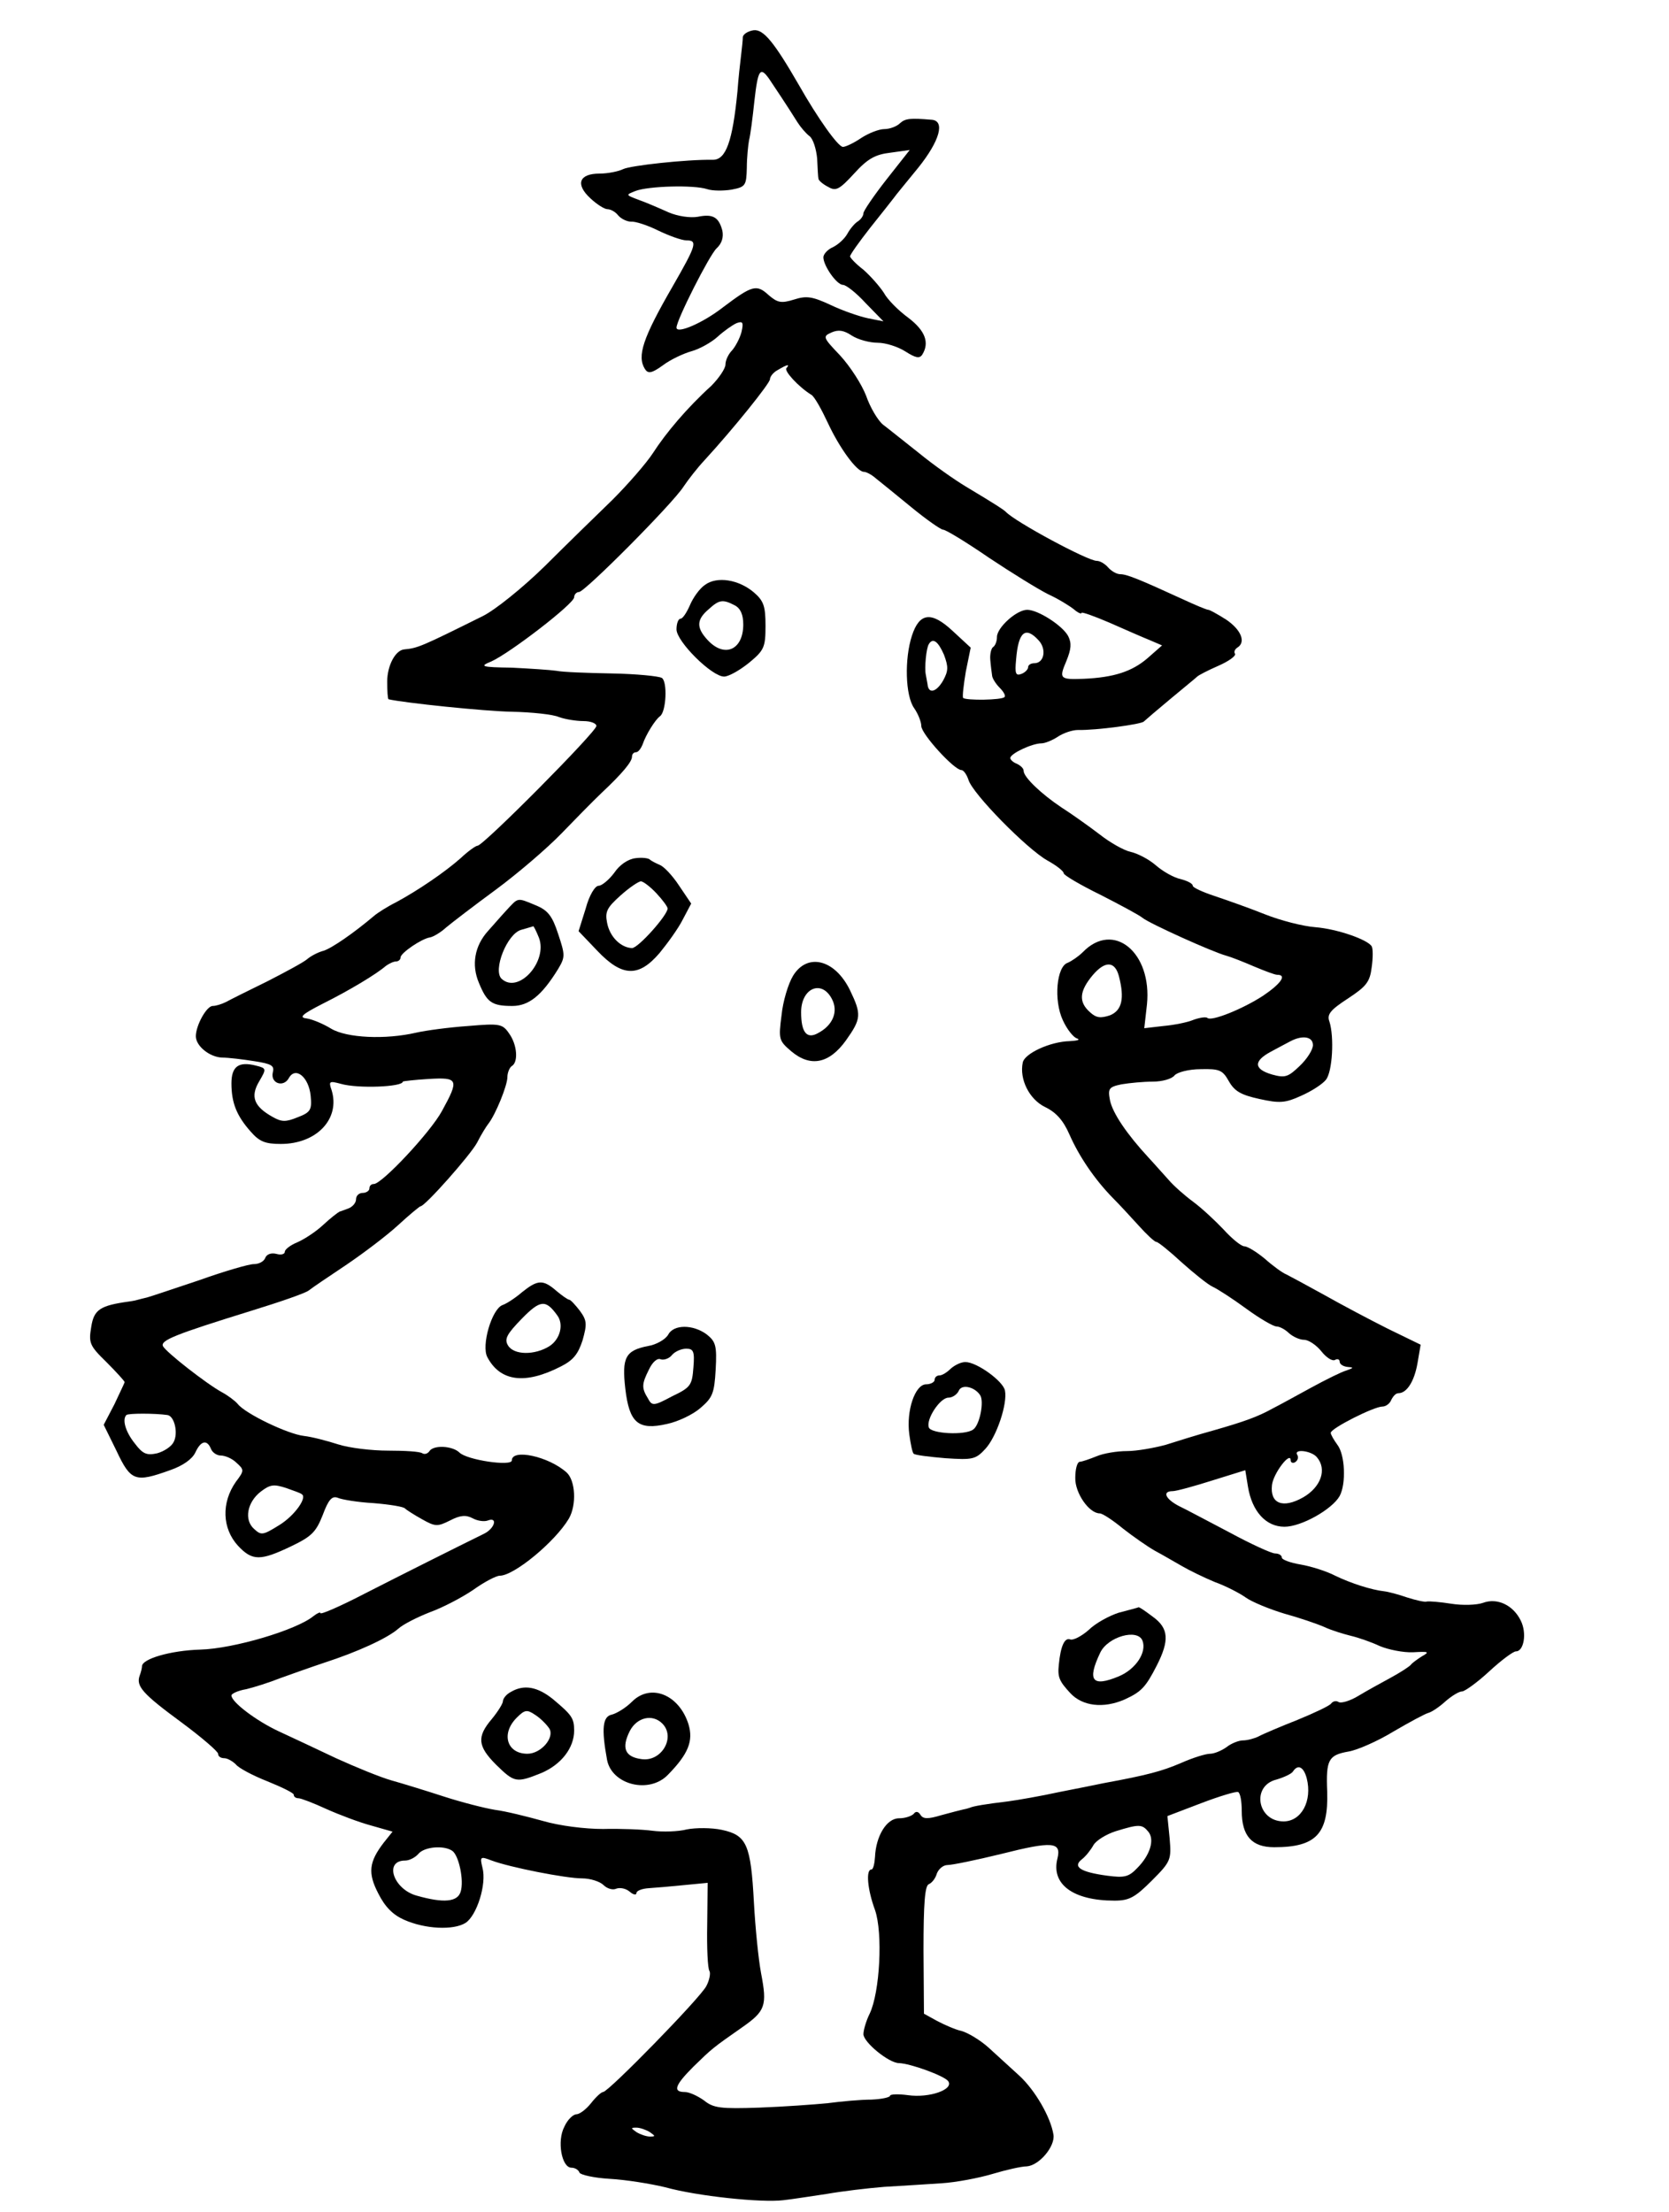 <?xml version="1.0" standalone="no"?>
<!DOCTYPE svg PUBLIC "-//W3C//DTD SVG 20010904//EN"
 "http://www.w3.org/TR/2001/REC-SVG-20010904/DTD/svg10.dtd">
<svg version="1.0" xmlns="http://www.w3.org/2000/svg"
 width="375pt" height="497pt" viewBox="0 0 375 497"
 preserveAspectRatio="xMidYMid meet">
<g transform="translate(0,497) scale(0.1,-0.1)"
fill="#000000" stroke="none">
<path d="M1693 4902 c-13 -2 -23 -9 -24 -15 0 -7 -2 -25 -4 -42 -2 -16 -6 -52
-8 -80 -11 -113 -26 -154 -55 -154 -60 1 -186 -13 -202 -21 -10 -5 -34 -10
-53 -10 -46 0 -55 -24 -20 -56 14 -13 31 -24 38 -24 7 0 18 -6 24 -14 7 -8 20
-14 29 -14 9 1 37 -8 61 -20 25 -12 53 -22 63 -22 26 0 23 -10 -31 -104 -67
-116 -80 -156 -62 -185 7 -11 15 -10 40 8 17 13 47 27 65 32 18 5 45 20 59 33
13 12 33 26 42 30 14 5 16 2 11 -20 -4 -15 -14 -33 -21 -41 -8 -8 -15 -22 -15
-32 0 -9 -15 -31 -32 -48 -55 -50 -102 -106 -131 -151 -15 -23 -56 -70 -91
-105 -35 -34 -104 -101 -152 -149 -49 -48 -111 -98 -139 -112 -139 -69 -146
-72 -177 -75 -20 -2 -38 -37 -38 -72 0 -21 1 -39 3 -40 34 -8 216 -27 277 -28
45 -1 93 -6 106 -12 14 -5 39 -9 55 -9 16 0 29 -5 29 -11 0 -13 -254 -269
-267 -269 -4 0 -21 -12 -38 -28 -35 -31 -95 -72 -145 -99 -20 -10 -42 -24 -50
-31 -45 -38 -94 -72 -113 -78 -12 -3 -29 -12 -37 -19 -8 -7 -49 -29 -90 -50
-41 -20 -83 -41 -92 -46 -10 -5 -23 -9 -30 -9 -14 0 -38 -44 -38 -68 0 -22 31
-47 59 -48 14 0 47 -4 72 -8 39 -6 46 -10 42 -25 -6 -25 24 -35 36 -13 15 27
45 2 49 -40 3 -31 0 -37 -29 -48 -27 -11 -36 -11 -57 1 -41 23 -50 45 -30 79
17 29 17 30 -7 36 -39 10 -55 -2 -55 -40 0 -44 12 -73 43 -108 20 -23 33 -28
68 -28 81 0 134 57 114 121 -7 20 -5 21 21 14 38 -11 139 -7 139 5 0 1 26 4
58 6 67 4 69 -1 30 -72 -26 -48 -135 -164 -153 -164 -6 0 -10 -4 -10 -10 0 -5
-7 -10 -15 -10 -8 0 -15 -6 -15 -14 0 -8 -7 -16 -15 -20 -8 -3 -18 -7 -22 -8
-4 -2 -21 -15 -37 -30 -16 -15 -42 -32 -58 -39 -15 -6 -28 -16 -28 -21 0 -6
-9 -8 -19 -5 -12 3 -22 -1 -25 -9 -3 -8 -14 -14 -26 -14 -11 0 -66 -16 -122
-36 -57 -19 -110 -37 -118 -39 -8 -2 -17 -4 -20 -5 -3 -1 -12 -3 -20 -4 -65
-9 -79 -18 -85 -57 -6 -36 -4 -42 34 -79 23 -23 41 -43 41 -45 0 -2 -11 -24
-23 -50 l-24 -46 29 -59 c32 -68 42 -71 120 -43 29 10 50 25 57 40 12 26 26
30 35 8 3 -8 13 -15 22 -15 10 0 26 -7 35 -16 18 -16 18 -18 -1 -43 -33 -47
-31 -105 5 -144 32 -34 50 -34 119 -1 46 22 56 32 71 70 13 35 21 44 34 39 9
-4 45 -10 81 -12 36 -3 67 -8 70 -12 3 -3 20 -14 38 -24 30 -17 35 -17 63 -3
23 12 36 13 51 5 11 -6 26 -8 34 -5 23 9 16 -18 -9 -30 -57 -28 -181 -90 -269
-135 -54 -28 -98 -47 -98 -43 0 3 -7 0 -16 -7 -38 -31 -179 -73 -254 -75 -67
-2 -132 -21 -131 -38 0 -3 -2 -12 -5 -20 -9 -24 6 -41 93 -105 46 -34 83 -66
83 -71 0 -6 6 -10 14 -10 7 0 19 -7 26 -14 6 -8 38 -25 71 -38 32 -13 59 -26
59 -30 0 -5 5 -8 11 -8 5 0 34 -11 62 -24 29 -13 74 -30 100 -37 l49 -14 -20
-25 c-33 -43 -36 -68 -12 -114 15 -30 33 -48 58 -59 47 -21 111 -24 138 -7 25
16 48 87 38 124 -6 25 -5 26 21 16 40 -15 166 -40 203 -40 18 0 40 -7 48 -15
8 -8 21 -12 29 -8 9 3 22 0 30 -7 8 -7 15 -8 15 -3 0 5 12 10 28 11 15 1 51 4
80 7 l52 5 -1 -94 c-1 -51 1 -98 5 -104 3 -5 0 -21 -7 -34 -13 -26 -220 -238
-232 -238 -4 0 -16 -11 -27 -25 -11 -14 -26 -25 -33 -25 -7 0 -20 -12 -27 -28
-17 -32 -6 -92 16 -92 8 0 16 -5 18 -11 2 -5 33 -12 68 -14 36 -2 92 -11 125
-19 72 -20 216 -35 265 -29 19 2 63 9 97 14 34 6 92 13 130 16 37 2 95 6 128
8 33 2 85 12 115 21 30 9 65 17 77 17 28 2 64 45 60 71 -6 39 -41 100 -77 133
-19 17 -50 46 -69 63 -19 17 -46 33 -60 37 -14 3 -39 14 -56 23 l-29 16 -1
143 c0 104 3 145 12 148 7 3 15 13 18 24 4 10 14 19 24 19 10 0 64 11 121 25
115 29 135 27 126 -10 -15 -58 35 -95 128 -95 33 0 46 7 84 45 43 43 44 47 40
95 l-5 50 76 29 c42 16 79 27 83 25 5 -3 8 -22 8 -42 0 -57 23 -82 73 -82 94
0 122 30 119 125 -3 72 3 82 48 90 19 3 65 23 101 45 36 21 71 40 79 42 7 2
24 13 38 26 14 12 30 22 37 22 6 0 34 20 61 45 27 25 54 45 60 45 18 0 25 41
11 69 -17 35 -53 52 -85 40 -14 -5 -46 -6 -71 -2 -25 4 -50 6 -55 5 -4 -2 -25
3 -44 9 -20 7 -43 13 -52 14 -28 3 -75 18 -110 35 -19 10 -54 21 -77 25 -24 4
-43 11 -43 16 0 5 -7 9 -15 9 -8 0 -54 21 -102 47 -48 25 -100 53 -115 60 -30
16 -37 33 -13 33 8 0 48 11 89 24 l74 23 6 -37 c9 -55 40 -90 82 -90 38 0 107
39 124 69 15 28 12 93 -5 115 -8 11 -15 23 -15 27 0 10 97 59 116 59 8 0 17 7
20 15 4 8 10 15 16 15 19 0 36 27 43 68 l7 41 -74 36 c-40 20 -104 54 -143 76
-38 21 -77 42 -85 46 -8 3 -30 19 -48 35 -18 15 -39 28 -46 28 -7 0 -28 17
-47 38 -19 20 -49 48 -68 62 -19 14 -44 36 -55 49 -12 13 -32 36 -46 51 -48
52 -80 99 -86 128 -5 26 -3 30 26 36 18 3 49 6 70 6 21 0 43 6 49 14 6 7 32
14 59 14 42 1 49 -2 63 -27 13 -23 28 -31 69 -40 45 -10 58 -9 93 7 23 10 48
26 56 36 15 18 19 97 8 131 -6 16 2 26 42 52 41 27 49 37 53 70 3 21 3 42 0
47 -9 15 -77 39 -127 43 -27 2 -78 15 -113 29 -35 14 -86 32 -113 41 -27 9
-49 19 -49 23 0 5 -12 11 -27 15 -15 3 -40 17 -56 31 -16 14 -42 27 -56 30
-15 3 -47 21 -71 40 -25 19 -63 46 -85 60 -45 30 -85 68 -85 82 0 6 -7 12 -15
16 -8 3 -15 9 -15 13 0 10 49 33 70 33 8 0 25 7 37 15 12 8 32 15 45 15 41 -1
143 13 148 19 3 3 30 26 60 51 30 25 57 47 60 50 3 3 24 14 47 24 23 10 40 22
38 27 -3 4 -1 10 5 14 20 12 9 40 -25 63 -19 12 -37 22 -40 22 -4 0 -30 11
-58 24 -96 44 -125 56 -140 56 -8 0 -20 7 -27 15 -7 8 -18 15 -26 15 -20 0
-182 87 -204 110 -5 5 -20 15 -90 57 -25 15 -72 48 -105 75 -33 26 -69 55 -81
64 -12 10 -29 39 -38 65 -10 26 -36 66 -58 90 -39 41 -40 43 -20 52 16 7 28 5
46 -7 14 -9 40 -16 58 -16 18 0 46 -9 63 -20 22 -14 31 -16 37 -7 17 27 7 54
-31 83 -22 16 -47 41 -55 56 -9 14 -30 38 -46 52 -17 13 -30 27 -30 30 0 4 20
32 45 64 25 31 49 62 53 67 4 6 29 36 55 68 49 61 61 106 30 108 -48 4 -59 3
-71 -8 -7 -7 -23 -13 -35 -13 -12 0 -35 -9 -52 -20 -16 -11 -35 -20 -41 -20
-11 0 -57 65 -99 139 -56 97 -80 126 -102 123z m35 -109 c12 -18 39 -58 64
-98 7 -11 19 -25 27 -31 8 -6 15 -29 17 -50 1 -21 2 -42 3 -46 1 -4 10 -12 22
-18 17 -10 25 -6 58 30 30 33 47 43 82 47 l43 6 -52 -66 c-29 -37 -52 -71 -52
-76 0 -6 -6 -14 -12 -18 -7 -4 -18 -17 -24 -28 -6 -11 -20 -24 -32 -30 -12 -5
-22 -16 -22 -23 0 -19 30 -62 44 -62 7 0 30 -18 51 -41 l40 -41 -35 7 c-19 4
-57 17 -84 30 -41 19 -54 21 -82 12 -29 -9 -37 -7 -57 10 -27 25 -37 22 -102
-27 -46 -36 -105 -61 -105 -46 0 17 74 163 90 178 12 11 16 25 13 40 -8 30
-21 38 -55 31 -17 -3 -45 1 -66 10 -20 9 -50 22 -67 28 -29 11 -30 11 -7 20
29 11 131 14 161 4 12 -4 37 -4 55 -1 31 6 33 9 34 49 0 23 3 51 5 62 3 11 8
50 12 88 8 71 13 78 33 50z m39 -650 c-6 -6 27 -42 56 -60 7 -4 23 -33 37 -63
26 -56 65 -110 81 -110 5 0 17 -6 26 -14 10 -8 46 -37 80 -65 34 -28 67 -51
72 -51 6 0 52 -28 103 -63 51 -34 111 -71 133 -82 22 -10 48 -26 58 -34 9 -8
17 -11 17 -8 0 3 28 -7 63 -22 34 -15 75 -33 90 -39 l28 -12 -33 -29 c-35 -30
-76 -43 -143 -46 -54 -2 -56 0 -39 40 11 27 12 40 4 56 -13 24 -68 59 -92 59
-24 0 -68 -40 -68 -61 0 -10 -4 -20 -9 -23 -4 -3 -7 -16 -6 -28 1 -13 3 -28 4
-35 0 -6 8 -19 17 -28 9 -9 14 -18 11 -21 -6 -7 -86 -8 -93 -2 -2 3 1 29 6 59
l11 54 -40 37 c-48 45 -75 42 -92 -10 -17 -52 -15 -135 5 -163 9 -13 16 -31
16 -40 0 -18 74 -99 90 -99 5 0 12 -10 16 -22 9 -31 131 -155 177 -181 20 -11
37 -24 37 -29 0 -4 37 -26 82 -48 45 -23 88 -46 95 -52 16 -13 158 -77 188
-85 11 -3 39 -14 62 -24 24 -10 47 -19 53 -19 22 0 8 -20 -32 -47 -46 -30
-116 -58 -125 -50 -3 3 -17 1 -31 -4 -14 -6 -45 -12 -68 -14 l-43 -5 6 53 c12
117 -75 189 -144 118 -10 -10 -25 -20 -34 -24 -25 -8 -32 -84 -11 -129 9 -20
24 -39 32 -41 8 -3 1 -5 -16 -6 -45 -1 -102 -28 -106 -48 -8 -38 15 -83 50
-100 25 -12 41 -30 55 -62 22 -50 57 -101 97 -142 14 -14 40 -42 58 -62 18
-20 36 -37 40 -37 4 0 30 -21 57 -46 28 -25 59 -50 70 -55 11 -5 45 -27 75
-49 30 -22 61 -40 68 -40 7 0 20 -7 28 -15 9 -8 24 -15 34 -15 10 0 28 -12 39
-26 11 -14 25 -23 31 -19 5 3 10 1 10 -4 0 -6 8 -11 18 -12 14 -1 14 -2 -3 -8
-11 -3 -47 -21 -80 -39 -33 -18 -71 -39 -85 -46 -34 -19 -65 -30 -135 -50 -33
-9 -81 -24 -106 -32 -26 -7 -65 -14 -87 -14 -22 0 -53 -5 -69 -12 -15 -6 -32
-12 -37 -12 -6 -1 -10 -17 -10 -36 -1 -34 31 -80 55 -80 6 0 29 -15 52 -34 23
-18 56 -41 72 -50 17 -9 44 -25 60 -34 17 -10 50 -26 74 -36 25 -9 56 -25 70
-35 14 -10 53 -26 86 -36 33 -9 74 -23 90 -30 17 -8 44 -16 60 -20 17 -4 46
-14 65 -23 19 -8 53 -15 75 -14 35 2 38 1 20 -9 -11 -7 -22 -15 -25 -19 -3 -4
-23 -17 -45 -29 -22 -12 -55 -30 -73 -41 -18 -11 -38 -17 -44 -14 -6 4 -13 2
-17 -3 -3 -5 -37 -21 -76 -37 -38 -15 -78 -32 -87 -37 -10 -5 -26 -9 -35 -9
-10 0 -27 -7 -37 -15 -11 -8 -28 -15 -37 -15 -10 0 -39 -9 -66 -21 -42 -18
-75 -27 -173 -45 -14 -3 -59 -12 -100 -20 -41 -9 -93 -18 -115 -21 -51 -6 -79
-11 -85 -14 -3 -1 -9 -3 -15 -4 -5 -1 -28 -7 -50 -13 -30 -9 -41 -9 -47 1 -5
8 -11 8 -15 2 -5 -5 -19 -10 -33 -10 -28 0 -52 -40 -54 -87 -1 -15 -4 -28 -8
-28 -13 0 -9 -45 8 -91 18 -52 11 -185 -12 -233 -8 -16 -14 -37 -14 -46 0 -18
57 -65 80 -65 26 -1 100 -28 110 -40 15 -19 -42 -39 -90 -32 -22 3 -40 2 -40
-1 0 -4 -19 -8 -42 -9 -24 0 -68 -4 -98 -8 -30 -3 -100 -8 -154 -10 -87 -3
-103 -1 -124 16 -14 10 -33 19 -43 19 -28 0 -23 15 19 57 41 40 43 42 109 88
53 37 57 49 43 122 -6 32 -13 103 -16 158 -7 131 -16 152 -72 164 -23 5 -59 5
-79 1 -19 -5 -54 -6 -77 -3 -22 3 -72 5 -111 4 -41 0 -97 7 -135 18 -36 10
-84 22 -108 25 -24 4 -75 17 -115 30 -40 13 -92 29 -117 36 -25 7 -81 30 -125
50 -44 21 -102 48 -130 61 -49 23 -105 65 -105 80 0 4 15 11 33 14 17 4 52 15
77 25 25 9 70 25 100 35 71 23 140 54 165 76 11 10 43 26 71 37 28 10 72 33
97 50 25 18 52 32 60 32 32 0 124 76 155 128 18 31 15 86 -5 104 -40 36 -123
54 -123 27 0 -14 -102 1 -118 18 -16 15 -58 17 -67 3 -4 -6 -11 -8 -16 -5 -5
4 -39 6 -77 6 -37 0 -87 6 -112 14 -25 8 -59 17 -77 19 -36 4 -132 50 -149 72
-6 7 -22 19 -35 26 -35 19 -127 91 -133 104 -5 13 27 26 198 79 65 20 123 40
130 46 6 5 43 30 82 56 40 27 93 67 119 91 25 23 48 42 50 42 10 0 112 115
127 143 9 18 21 37 25 42 16 20 43 86 43 105 0 10 5 22 10 25 15 9 12 48 -6
73 -15 22 -21 23 -92 17 -43 -3 -95 -10 -117 -15 -69 -16 -156 -12 -191 9 -18
11 -42 21 -55 23 -18 2 -11 9 36 33 60 30 120 66 142 85 7 5 17 10 23 10 5 0
10 4 10 9 0 10 47 42 66 45 7 1 24 11 36 22 13 11 64 50 113 86 50 37 115 93
146 125 31 32 71 73 90 91 49 46 69 71 69 82 0 6 4 10 9 10 5 0 11 8 15 18 7
21 28 55 39 63 14 10 17 78 4 86 -7 4 -57 9 -112 10 -55 1 -111 3 -125 6 -14
2 -59 5 -100 7 -70 1 -73 3 -46 14 42 19 185 129 186 144 0 6 5 12 11 12 13 0
211 199 235 237 10 15 31 42 46 58 67 73 148 174 148 183 0 6 8 16 18 21 20
12 28 14 19 4z m567 -612 c18 -20 12 -51 -10 -51 -8 0 -14 -4 -14 -9 0 -5 -7
-12 -15 -15 -13 -5 -15 1 -12 32 5 63 21 76 51 43z m-213 -32 c10 -27 10 -36
-2 -58 -15 -26 -33 -31 -35 -8 -1 6 -3 17 -4 22 -3 14 1 59 7 68 9 15 21 6 34
-24z m393 -722 c13 -50 7 -77 -20 -88 -21 -7 -31 -6 -45 7 -26 23 -24 47 6 83
28 33 50 32 59 -2z m436 -155 c0 -10 -13 -31 -30 -47 -26 -25 -33 -27 -62 -19
-41 12 -42 30 -3 51 17 9 37 20 45 24 27 14 50 10 50 -9z m-2574 -831 c16 -2
25 -41 14 -61 -5 -10 -22 -21 -37 -25 -23 -5 -32 -2 -50 22 -21 26 -29 54 -19
64 4 4 64 4 92 0z m2583 -95 c23 -27 9 -67 -31 -90 -46 -26 -75 -14 -70 28 3
26 42 77 42 55 0 -5 5 -7 10 -4 6 4 8 11 5 16 -10 15 32 10 44 -5z m-2281 -83
c13 -7 -16 -48 -50 -69 -37 -23 -41 -24 -57 -9 -23 20 -16 60 15 84 21 16 29
17 57 8 17 -6 34 -12 35 -14z m2258 -638 c13 -51 -12 -97 -52 -97 -59 0 -73
80 -16 94 17 5 34 13 37 18 11 17 24 11 31 -15z m-356 -120 c15 -18 4 -53 -25
-82 -19 -20 -29 -22 -67 -17 -60 8 -79 20 -57 37 8 6 20 21 26 32 6 10 28 24
50 31 52 16 59 16 73 -1z m-1564 -43 c15 -10 27 -67 19 -92 -7 -23 -38 -26
-98 -9 -53 14 -75 79 -27 79 10 0 23 7 30 15 13 16 57 20 76 7z m444 -632 c13
-9 13 -10 0 -10 -8 0 -22 5 -30 10 -13 9 -13 10 0 10 8 0 22 -5 30 -10z"/>
<path d="M1584 3656 c-12 -8 -27 -29 -34 -46 -7 -16 -16 -30 -21 -30 -5 0 -9
-11 -9 -24 0 -27 79 -106 107 -106 10 0 35 14 56 31 34 28 37 35 37 83 0 44
-4 56 -26 75 -34 29 -83 37 -110 17z m67 -46 c13 -7 19 -21 19 -43 0 -57 -42
-76 -80 -35 -26 28 -25 46 2 69 24 22 32 23 59 9z"/>
<path d="M1428 3042 c-17 -2 -36 -15 -48 -33 -12 -16 -28 -29 -35 -29 -8 0
-21 -21 -29 -51 l-16 -51 42 -44 c56 -59 93 -60 140 -5 18 22 42 55 52 75 l19
36 -27 40 c-15 23 -35 44 -44 47 -9 4 -19 9 -22 12 -3 3 -17 5 -32 3z m47 -79
c14 -15 25 -30 25 -34 0 -15 -66 -89 -80 -89 -25 1 -50 25 -56 57 -5 25 0 34
30 61 20 18 41 32 46 32 5 0 21 -12 35 -27z"/>
<path d="M1138 2925 c-13 -14 -31 -35 -41 -46 -31 -34 -38 -77 -21 -117 18
-44 29 -52 75 -52 37 0 66 23 103 83 16 27 16 31 0 79 -13 40 -23 53 -50 64
-43 18 -39 18 -66 -11z m73 -62 c20 -53 -46 -127 -84 -92 -20 19 12 101 44
110 13 4 25 7 27 8 1 1 7 -11 13 -26z"/>
<path d="M1782 2778 c-11 -18 -23 -58 -26 -89 -7 -54 -6 -57 22 -81 43 -36 85
-28 123 25 34 48 35 58 9 112 -34 70 -96 85 -128 33z m87 -52 c15 -28 3 -59
-31 -77 -25 -14 -38 1 -38 47 0 54 46 74 69 30z"/>
<path d="M1173 2067 c-15 -13 -35 -26 -44 -29 -24 -9 -48 -91 -34 -117 29 -55
85 -62 165 -21 28 14 39 28 49 59 10 36 10 44 -6 66 -10 13 -21 25 -24 25 -3
0 -16 9 -29 20 -30 26 -42 25 -77 -3z m79 -52 c15 -20 7 -53 -17 -69 -33 -21
-81 -21 -94 2 -8 14 -2 25 31 59 42 43 54 44 80 8z"/>
<path d="M1501 1971 c-6 -10 -26 -22 -45 -25 -51 -10 -59 -26 -51 -96 9 -77
29 -94 94 -79 24 5 58 21 75 36 27 23 31 33 34 86 3 54 0 63 -20 79 -31 23
-75 23 -87 -1z m57 -73 c-3 -40 -6 -45 -48 -65 -41 -22 -45 -22 -54 -5 -15 24
-14 33 2 65 8 17 19 27 27 23 7 -2 19 2 25 10 7 8 21 14 32 14 16 0 19 -6 16
-42z"/>
<path d="M2136 1895 c-8 -8 -19 -15 -25 -15 -6 0 -11 -4 -11 -10 0 -5 -9 -10
-19 -10 -25 0 -45 -59 -38 -112 3 -22 7 -42 10 -44 3 -3 35 -7 71 -10 61 -4
68 -3 90 21 25 27 50 101 44 131 -4 21 -63 64 -89 64 -10 0 -24 -7 -33 -15z
m66 -59 c10 -14 -1 -69 -16 -78 -19 -13 -94 -9 -99 5 -7 18 25 67 44 67 9 0
19 7 23 15 6 16 35 10 48 -9z"/>
<path d="M2514 1347 c-22 -7 -53 -24 -68 -39 -16 -14 -35 -24 -42 -21 -12 4
-21 -15 -25 -57 -3 -28 1 -37 26 -64 27 -29 74 -35 122 -14 37 17 47 27 72 76
29 57 27 84 -9 110 -16 12 -30 22 -32 21 -2 -1 -21 -6 -44 -12z m53 -63 c10
-26 -15 -64 -53 -80 -60 -25 -72 -10 -42 53 17 36 84 55 95 27z"/>
<path d="M1148 1169 c-10 -5 -18 -15 -18 -21 0 -5 -11 -23 -25 -40 -34 -40
-32 -61 10 -103 41 -40 45 -41 102 -18 44 19 73 56 73 95 0 28 -5 35 -48 71
-35 28 -65 33 -94 16z m86 -82 c13 -20 -18 -57 -49 -57 -46 0 -60 45 -24 81
18 18 23 19 42 6 11 -7 25 -21 31 -30z"/>
<path d="M1420 1147 c-14 -14 -34 -26 -45 -29 -21 -4 -24 -31 -11 -102 11 -56
95 -77 137 -33 46 47 57 76 46 113 -21 67 -85 93 -127 51z m68 -49 c31 -31 -2
-87 -47 -80 -37 5 -45 25 -26 63 16 31 51 39 73 17z"/>
</g>
</svg>
